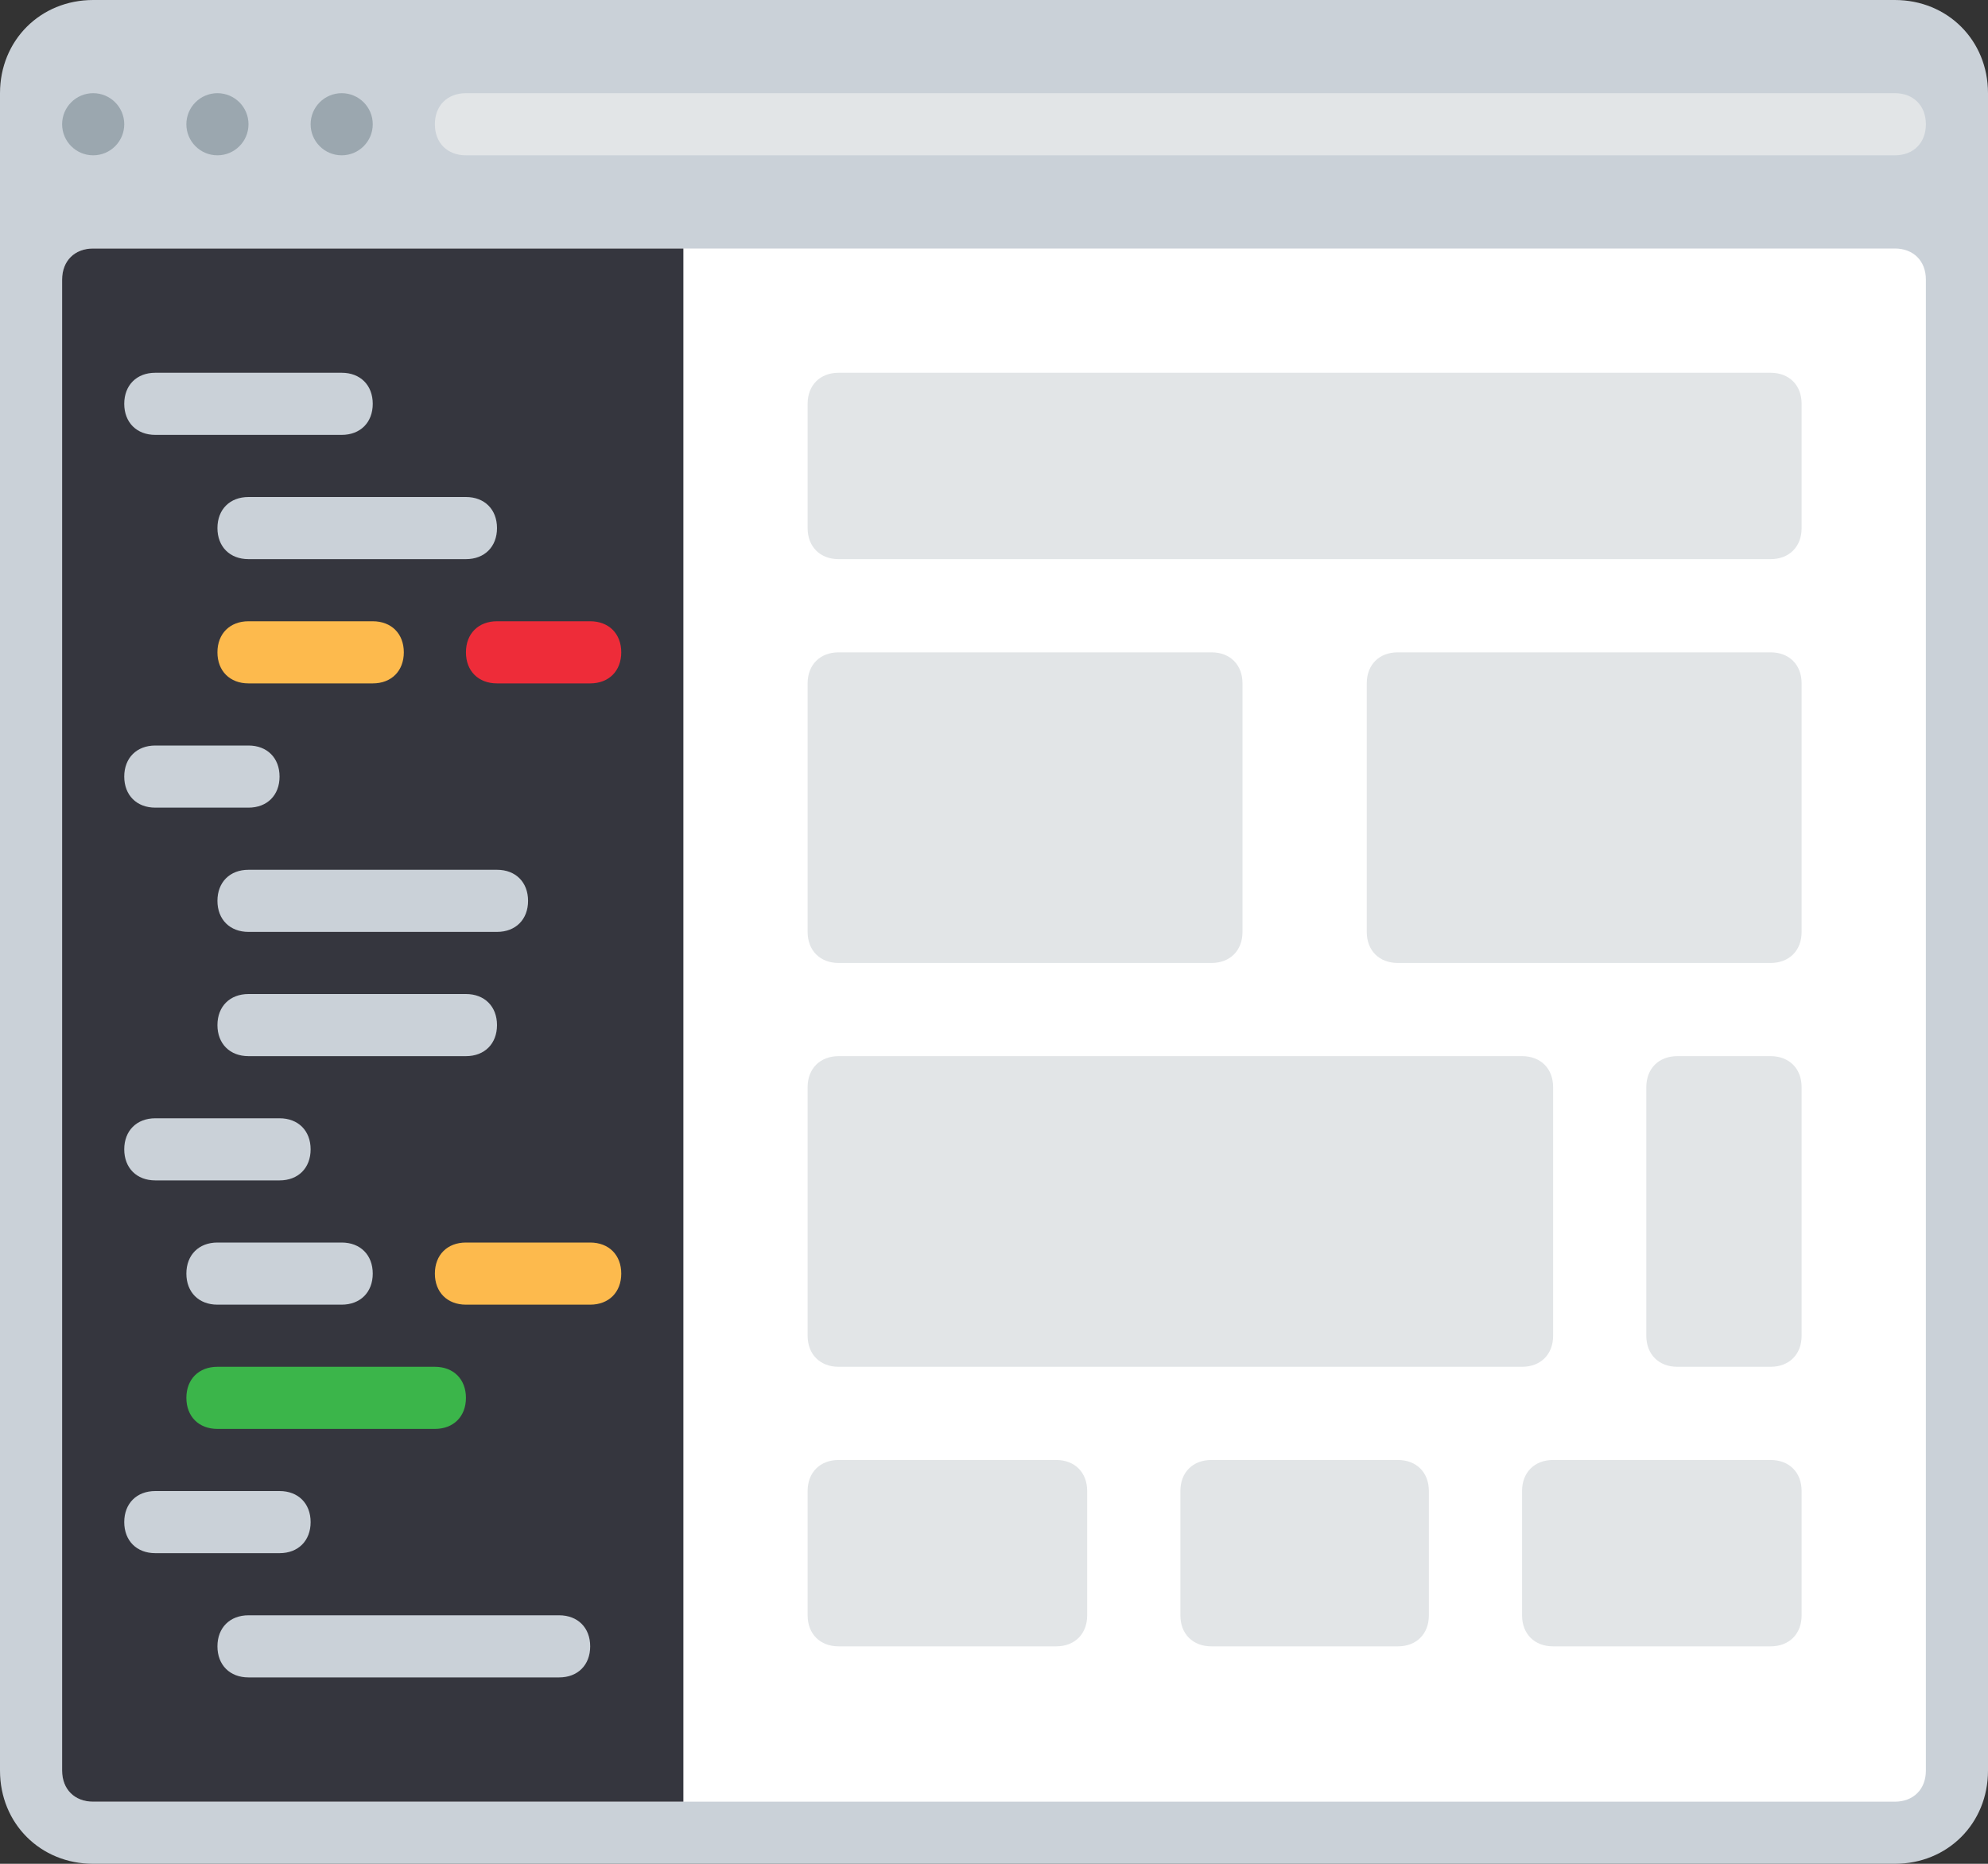 <?xml version="1.0" encoding="utf-8"?>
<!-- Generator: Adobe Illustrator 21.0.0, SVG Export Plug-In . SVG Version: 6.00 Build 0)  -->
<svg version="1.1" xmlns="http://www.w3.org/2000/svg" xmlns:xlink="http://www.w3.org/1999/xlink" x="0px" y="0px"
	 viewBox="0 0 64 60" style="enable-background:new 0 0 64 60;" xml:space="preserve">
<rect x="0" y="0" width="64" height="60" fill="#333333" stroke="none"/>
<style type="text/css">
	.st0{fill:#CAD1D8;}
	.st1{fill:#FFFFFF;}
	.st2{fill:#595A66;}
	.st3{fill:#9BA7AF;}
	.st4{fill:#E2E5E7;}
	.st5{fill:#ABE1FA;}
	.st6{fill:#FDBA4D;}
	.st7{fill:#F19F35;}
	.st8{fill:#3BB54A;}
	.st9{fill:#0E9347;}
	.st10{fill:#E6E7E8;}
	.st11{fill:#BCBEC0;}
	.st12{fill:#D1D3D4;}
	.st13{fill:#A7A9AC;}
	.st14{fill:#DCDDDE;}
	.st15{fill:#B1B3B6;}
	.st16{fill:#C7C8CA;}
	.st17{fill:#9D9FA2;}
	.st18{fill:#3689C9;}
	.st19{fill:#EE2C39;}
	.st20{fill:#FFFFFF;stroke:#595A66;stroke-width:2;stroke-miterlimit:10;}
	.st21{fill:#F19F36;}
	.st22{fill:#D4D5D6;}
	.st23{fill:#35363E;}
	.st24{fill:#CC202C;}
	.st25{fill:#1A70AC;}
	.st26{fill:#BD6428;}
	.st27{fill:#A35723;}
	.st28{fill:#A35623;}
	.st29{fill:#DDDFE1;}
	.st30{fill:#1B6FAB;}
	.st31{fill:#165D91;}
	.st32{fill:#699DC4;}
	.st33{fill:#6F707E;}
	.st34{fill:#4C9FD7;}
	.st35{fill:#748B9E;}
	.st36{fill:#78B6E4;}
</style>
<g id="Layer_62">
</g>
<g id="Layer_60">
</g>
<g id="Layer_59">
</g>
<g id="Layer_58">
</g>
<g id="Layer_57">
</g>
<g id="Layer_56">
</g>
<g id="Layer_55">
</g>
<g id="Layer_54">
</g>
<g id="Layer_53">
</g>
<g id="Layer_52">
</g>
<g id="Layer_51">
</g>
<g id="Layer_50">
</g>
<g id="Layer_49">
</g>
<g id="Layer_48">
</g>
<g id="Layer_47">
</g>
<g id="Layer_46">
</g>
<g id="Layer_45">
	<g>
		<path class="st0" d="M0,57V3c0-1.7,1.3-3,3-3h58c1.7,0,3,1.3,3,3v54c0,1.7-1.3,3-3,3H3C1.3,60,0,58.7,0,57z"/>
		<circle class="st3" cx="3" cy="4" r="1"/>
		<circle class="st3" cx="7" cy="4" r="1"/>
		<circle class="st3" cx="11" cy="4" r="1"/>
		<path class="st1" d="M3,8h58c0.6,0,1,0.4,1,1v48c0,0.6-0.4,1-1,1H3c-0.6,0-1-0.4-1-1V9C2,8.4,2.4,8,3,8z"/>
		<path class="st4" d="M61,5H15c-0.6,0-1-0.4-1-1v0c0-0.6,0.4-1,1-1h46c0.6,0,1,0.4,1,1v0C62,4.6,61.6,5,61,5z"/>
		<path class="st23" d="M22,58H3c-0.6,0-1-0.4-1-1V9c0-0.6,0.4-1,1-1h19V58z"/>
		<path class="st0" d="M4,13L4,13c0-0.6,0.4-1,1-1h6c0.6,0,1,0.4,1,1v0c0,0.6-0.4,1-1,1H5C4.4,14,4,13.6,4,13z"/>
		<path class="st0" d="M4,37L4,37c0-0.6,0.4-1,1-1h4c0.6,0,1,0.4,1,1v0c0,0.6-0.4,1-1,1H5C4.4,38,4,37.6,4,37z"/>
		<path class="st0" d="M4,49L4,49c0-0.6,0.4-1,1-1h4c0.6,0,1,0.4,1,1v0c0,0.6-0.4,1-1,1H5C4.4,50,4,49.6,4,49z"/>
		<path class="st6" d="M7,21L7,21c0-0.6,0.4-1,1-1h4c0.6,0,1,0.4,1,1v0c0,0.6-0.4,1-1,1H8C7.4,22,7,21.6,7,21z"/>
		<path class="st19" d="M15,21L15,21c0-0.6,0.4-1,1-1h3c0.6,0,1,0.4,1,1v0c0,0.6-0.4,1-1,1h-3C15.4,22,15,21.6,15,21z"/>
		<path class="st8" d="M6,45L6,45c0-0.6,0.4-1,1-1l7,0c0.6,0,1,0.4,1,1v0c0,0.6-0.4,1-1,1l-7,0C6.4,46,6,45.6,6,45z"/>
		<path class="st0" d="M7,17L7,17c0-0.6,0.4-1,1-1h7c0.6,0,1,0.4,1,1v0c0,0.6-0.4,1-1,1H8C7.4,18,7,17.6,7,17z"/>
		<path class="st0" d="M7,33L7,33c0-0.6,0.4-1,1-1h7c0.6,0,1,0.4,1,1v0c0,0.6-0.4,1-1,1H8C7.4,34,7,33.6,7,33z"/>
		<path class="st0" d="M4,25L4,25c0-0.6,0.4-1,1-1h3c0.6,0,1,0.4,1,1v0c0,0.6-0.4,1-1,1H5C4.4,26,4,25.6,4,25z"/>
		<path class="st0" d="M6,41L6,41c0-0.6,0.4-1,1-1h4c0.6,0,1,0.4,1,1v0c0,0.6-0.4,1-1,1H7C6.4,42,6,41.6,6,41z"/>
		<path class="st6" d="M14,41L14,41c0-0.6,0.4-1,1-1h4c0.6,0,1,0.4,1,1v0c0,0.6-0.4,1-1,1h-4C14.4,42,14,41.6,14,41z"/>
		<path class="st0" d="M7,29L7,29c0-0.6,0.4-1,1-1h8c0.6,0,1,0.4,1,1v0c0,0.6-0.4,1-1,1H8C7.4,30,7,29.6,7,29z"/>
		<path class="st0" d="M7,53L7,53c0-0.6,0.4-1,1-1h10c0.6,0,1,0.4,1,1l0,0c0,0.6-0.4,1-1,1H8C7.4,54,7,53.6,7,53z"/>
		<path class="st4" d="M57,18H27c-0.6,0-1-0.4-1-1v-4c0-0.6,0.4-1,1-1h30c0.6,0,1,0.4,1,1v4C58,17.6,57.6,18,57,18z"/>
		<path class="st4" d="M39,31H27c-0.6,0-1-0.4-1-1v-8c0-0.6,0.4-1,1-1h12c0.6,0,1,0.4,1,1v8C40,30.6,39.6,31,39,31z"/>
		<path class="st4" d="M34,53h-7c-0.6,0-1-0.4-1-1v-4c0-0.6,0.4-1,1-1h7c0.6,0,1,0.4,1,1v4C35,52.6,34.6,53,34,53z"/>
		<path class="st4" d="M57,53h-7c-0.6,0-1-0.4-1-1v-4c0-0.6,0.4-1,1-1h7c0.6,0,1,0.4,1,1v4C58,52.6,57.6,53,57,53z"/>
		<path class="st4" d="M45,53h-6c-0.6,0-1-0.4-1-1v-4c0-0.6,0.4-1,1-1h6c0.6,0,1,0.4,1,1v4C46,52.6,45.6,53,45,53z"/>
		<path class="st4" d="M49,44H27c-0.6,0-1-0.4-1-1v-8c0-0.6,0.4-1,1-1h22c0.6,0,1,0.4,1,1v8C50,43.6,49.6,44,49,44z"/>
		<path class="st4" d="M57,31H45c-0.6,0-1-0.4-1-1v-8c0-0.6,0.4-1,1-1h12c0.6,0,1,0.4,1,1v8C58,30.6,57.6,31,57,31z"/>
		<path class="st4" d="M57,44h-3c-0.6,0-1-0.4-1-1v-8c0-0.6,0.4-1,1-1h3c0.6,0,1,0.4,1,1v8C58,43.6,57.6,44,57,44z"/>
	</g>
</g>
<g id="Layer_44">
</g>
<g id="Layer_43">
</g>
<g id="Layer_42">
</g>
<g id="Layer_41">
</g>
<g id="Layer_40">
</g>
<g id="Layer_39">
</g>
<g id="Layer_38">
</g>
<g id="Layer_37">
</g>
<g id="Layer_36">
</g>
<g id="Layer_35">
</g>
<g id="Layer_34">
</g>
<g id="Layer_33">
</g>
<g id="Layer_32">
</g>
<g id="Layer_31">
</g>
<g id="Layer_30">
</g>
<g id="Layer_29">
</g>
<g id="Layer_28">
</g>
<g id="Layer_27">
</g>
<g id="Layer_26">
</g>
<g id="Layer_25">
</g>
<g id="Layer_24">
</g>
<g id="Layer_23">
</g>
<g id="Layer_22">
</g>
<g id="Layer_21">
</g>
<g id="Layer_20">
</g>
<g id="Layer_19">
</g>
<g id="Layer_18">
</g>
<g id="Layer_17">
</g>
<g id="Layer_16">
</g>
<g id="Layer_15">
</g>
<g id="Layer_14">
</g>
<g id="Layer_13">
</g>
<g id="Layer_12">
</g>
<g id="Layer_11">
</g>
<g id="Layer_10">
</g>
<g id="Layer_9">
</g>
<g id="Layer_8">
</g>
<g id="Layer_7">
</g>
<g id="Layer_6">
</g>
<g id="Layer_5">
</g>
<g id="Layer_4">
</g>
<g id="Layer_3">
</g>
<g id="Layer_2">
</g>
</svg>
